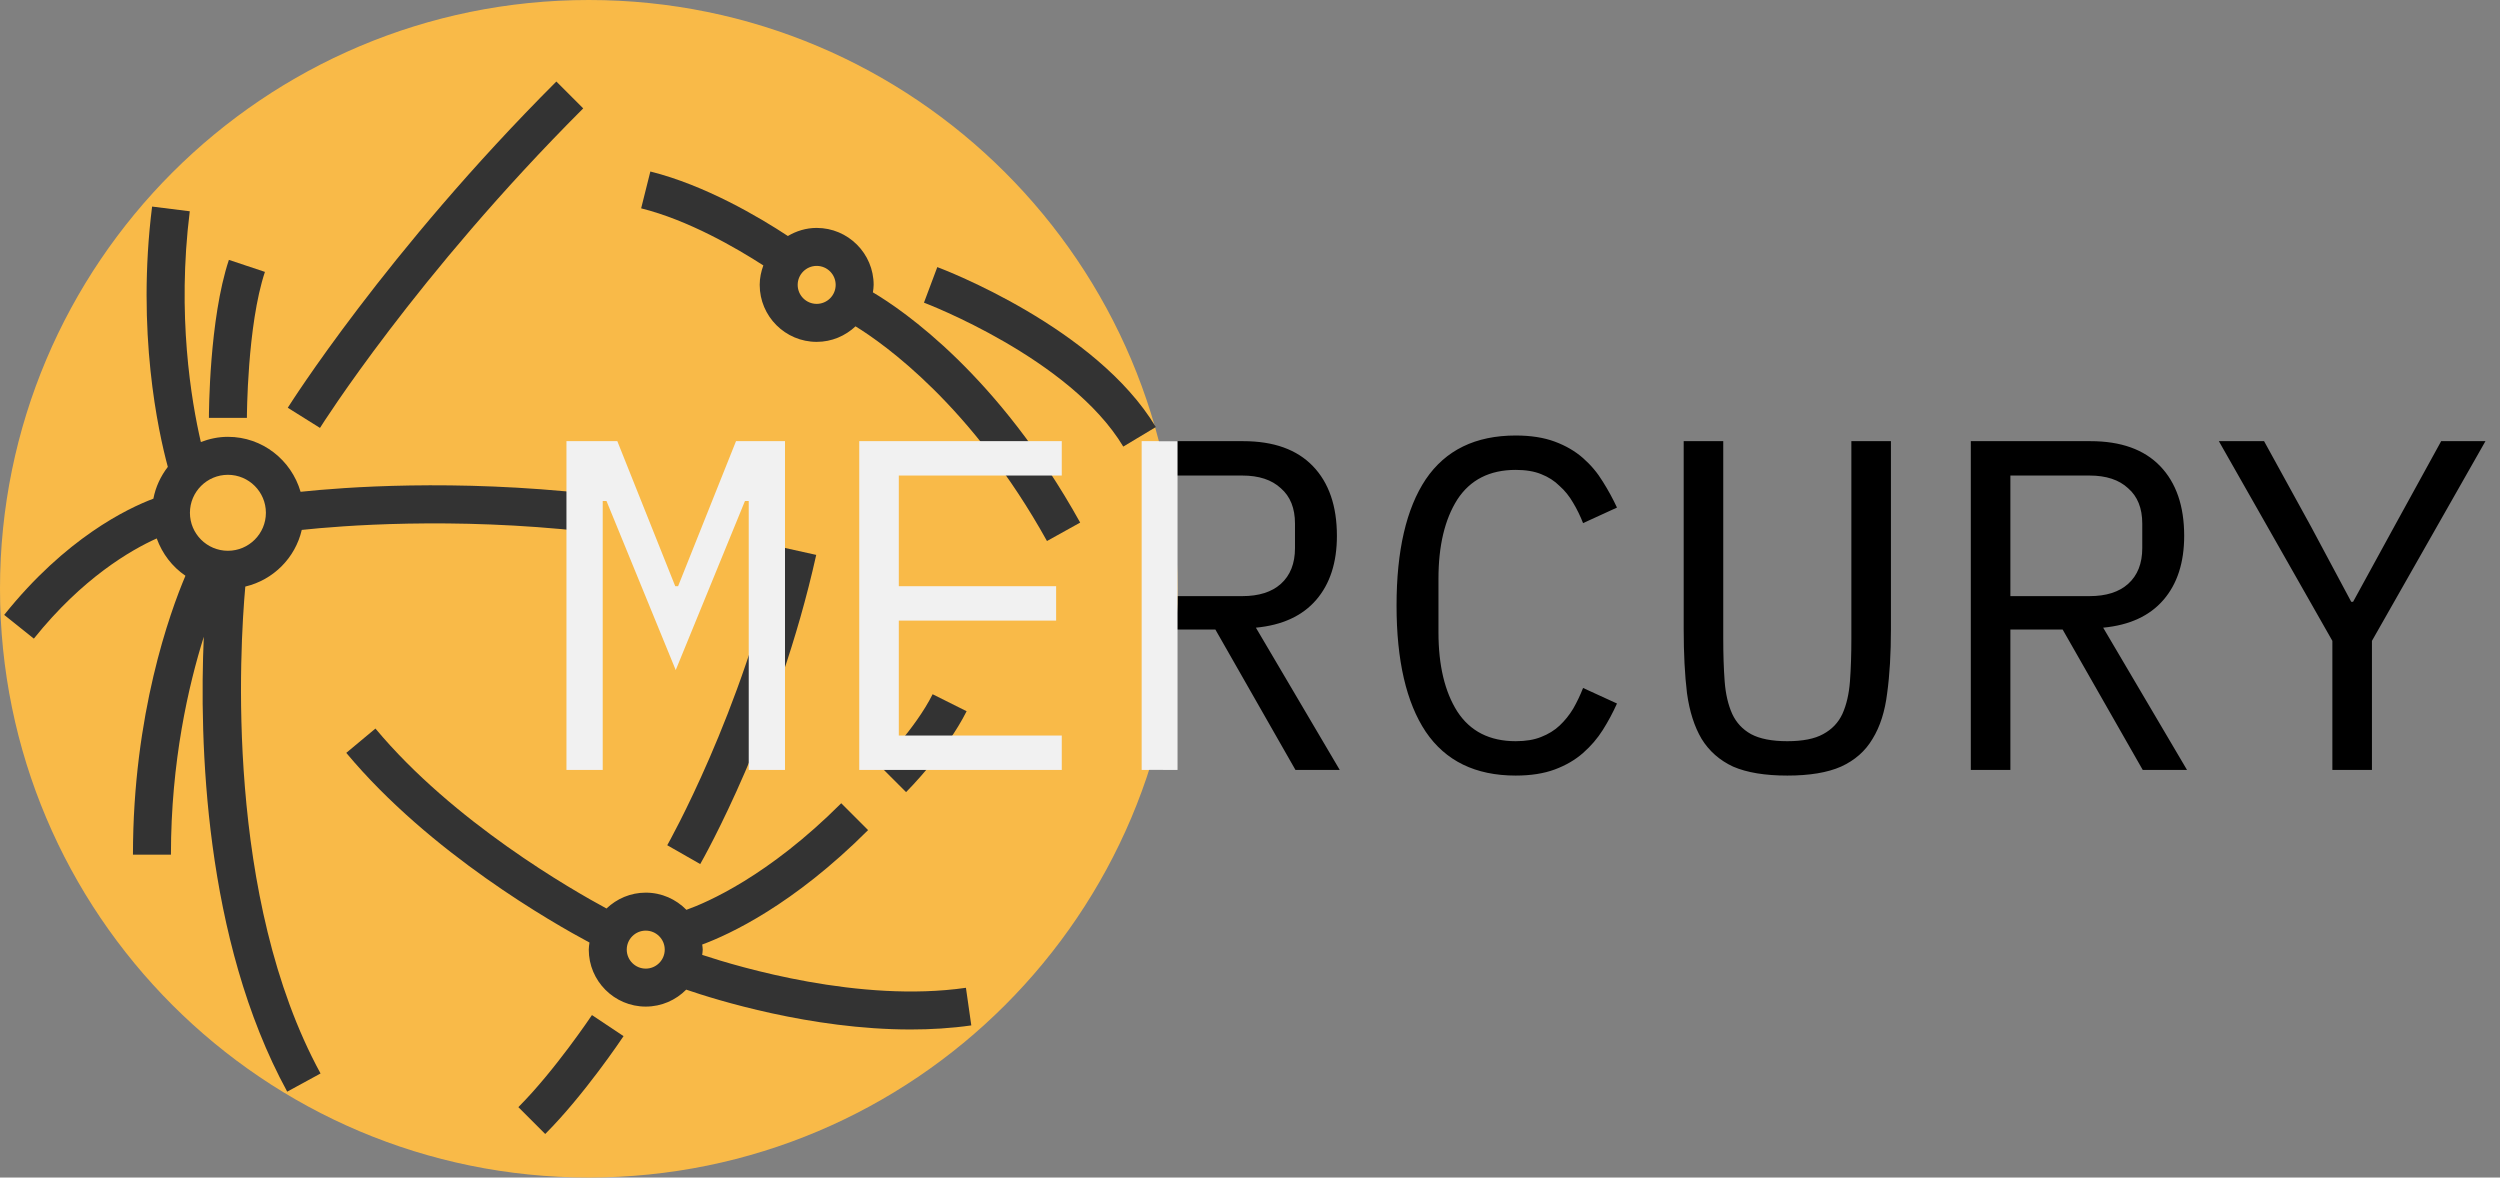 <svg width="276" height="130" viewBox="0 0 276 130" fill="none" xmlns="http://www.w3.org/2000/svg">
<rect x="0" y="0" width="276" height="130" fill="#808080" stroke="none"/>
<path d="M80.66 66.8V55.308H80.244L72.6 73.976L64.956 55.308H64.54V66.8V85H60.536V48.704H66.152L72.548 64.72H72.86L79.256 48.704H84.664V85H80.66V66.8ZM92.86 85V48.704H115.22V52.5H97.228V64.72H114.596V68.516H97.228V81.204H115.22V85H92.86ZM128.407 85H124.039V48.704H137.247C140.61 48.704 143.175 49.623 144.943 51.46C146.711 53.297 147.595 55.863 147.595 59.156C147.595 62.103 146.833 64.46 145.307 66.228C143.782 67.996 141.563 69.019 138.651 69.296L147.907 85H143.019L134.179 69.504H128.407V85ZM137.143 65.812C138.981 65.812 140.402 65.361 141.407 64.46C142.447 63.524 142.967 62.207 142.967 60.508V57.804C142.967 56.105 142.447 54.805 141.407 53.904C140.402 52.968 138.981 52.5 137.143 52.5H128.407V65.812H137.143ZM167.335 85.624C162.898 85.624 159.587 84.012 157.403 80.788C155.254 77.564 154.179 72.919 154.179 66.852C154.179 60.785 155.254 56.14 157.403 52.916C159.587 49.692 162.898 48.08 167.335 48.08C168.999 48.08 170.438 48.305 171.651 48.756C172.864 49.207 173.904 49.813 174.771 50.576C175.638 51.339 176.366 52.205 176.955 53.176C177.544 54.112 178.064 55.065 178.515 56.036L174.771 57.752C174.459 56.955 174.095 56.209 173.679 55.516C173.263 54.788 172.76 54.164 172.171 53.644C171.616 53.089 170.94 52.656 170.143 52.344C169.38 52.032 168.444 51.876 167.335 51.876C164.458 51.876 162.308 52.968 160.887 55.152C159.5 57.336 158.807 60.248 158.807 63.888V69.816C158.807 73.456 159.5 76.368 160.887 78.552C162.308 80.736 164.458 81.828 167.335 81.828C168.444 81.828 169.38 81.672 170.143 81.36C170.94 81.048 171.616 80.632 172.171 80.112C172.76 79.557 173.263 78.933 173.679 78.24C174.095 77.512 174.459 76.749 174.771 75.952L178.515 77.668C178.064 78.673 177.544 79.644 176.955 80.58C176.366 81.516 175.638 82.365 174.771 83.128C173.904 83.891 172.864 84.497 171.651 84.948C170.438 85.399 168.999 85.624 167.335 85.624ZM190.247 48.704V70.492C190.247 72.26 190.299 73.837 190.403 75.224C190.507 76.611 190.784 77.807 191.235 78.812C191.685 79.783 192.379 80.528 193.315 81.048C194.285 81.568 195.62 81.828 197.319 81.828C199.017 81.828 200.335 81.568 201.271 81.048C202.241 80.528 202.952 79.783 203.403 78.812C203.853 77.807 204.131 76.611 204.235 75.224C204.339 73.837 204.391 72.26 204.391 70.492V48.704H208.759V69.452C208.759 72.156 208.62 74.513 208.343 76.524C208.1 78.535 207.563 80.216 206.731 81.568C205.933 82.92 204.772 83.943 203.247 84.636C201.756 85.295 199.78 85.624 197.319 85.624C194.857 85.624 192.864 85.295 191.339 84.636C189.848 83.943 188.687 82.92 187.855 81.568C187.057 80.216 186.52 78.535 186.243 76.524C186 74.513 185.879 72.156 185.879 69.452V48.704H190.247ZM221.946 85H217.578V48.704H230.786C234.149 48.704 236.714 49.623 238.482 51.46C240.25 53.297 241.134 55.863 241.134 59.156C241.134 62.103 240.372 64.46 238.846 66.228C237.321 67.996 235.102 69.019 232.19 69.296L241.446 85H236.558L227.718 69.504H221.946V85ZM230.682 65.812C232.52 65.812 233.941 65.361 234.946 64.46C235.986 63.524 236.506 62.207 236.506 60.508V57.804C236.506 56.105 235.986 54.805 234.946 53.904C233.941 52.968 232.52 52.5 230.682 52.5H221.946V65.812H230.682ZM257.494 85V70.752L244.962 48.704H249.954L255.154 58.168L259.574 66.436H259.782L264.306 58.168L269.506 48.704H274.394L261.862 70.752V85H257.494Z" fill="black"/>
<g clip-path="url(#clip0_1_33)">
<path d="M65 130C100.899 130 130 100.899 130 65C130 29.102 100.899 0 65 0C29.102 0 0 29.102 0 65C0 100.899 29.102 130 65 130Z" fill="#F9BA48"/>
<path d="M64.386 11.966L61.421 9.001C42.598 27.824 31.877 44.847 31.77 45.017L35.326 47.242C35.429 47.075 45.898 30.454 64.386 11.966Z" fill="#333333"/>
<path d="M27.082 64.757C30.17 64.027 32.598 61.597 33.315 58.502C37.544 58.049 49.895 57.043 64.769 58.695L65.233 54.527C50.142 52.853 37.857 53.797 33.184 54.294C32.169 50.803 28.978 48.226 25.162 48.226C24.105 48.226 23.105 48.444 22.174 48.801C21.117 44.238 19.519 34.786 20.951 23.325L16.791 22.805C15.062 36.648 17.467 47.62 18.528 51.543C17.748 52.562 17.182 53.745 16.934 55.053C14.053 56.137 7.245 59.406 0.462 67.884L3.737 70.504C9.092 63.812 14.453 60.723 17.303 59.442C17.911 61.126 19.014 62.572 20.473 63.562C18.771 67.579 14.678 78.856 14.678 94.355H18.871C18.871 84.07 20.811 75.668 22.499 70.301C22 81.731 22.505 103.648 31.707 120.519L35.389 118.512C24.815 99.125 26.467 71.613 27.082 64.757ZM29.355 56.613C29.355 58.925 27.474 60.806 25.161 60.806C22.849 60.806 20.968 58.925 20.968 56.613C20.968 54.3 22.849 52.419 25.161 52.419C27.474 52.419 29.355 54.3 29.355 56.613Z" fill="#333333"/>
<path d="M57.227 122.227L60.192 125.192C64.482 120.9 68.665 114.654 68.841 114.389L65.352 112.064C65.31 112.125 61.228 118.227 57.227 122.227Z" fill="#333333"/>
<path d="M90.111 61.261L86.018 60.351C81.948 78.666 73.746 93.17 73.664 93.314L77.304 95.394C77.654 94.785 85.896 80.224 90.111 61.261Z" fill="#333333"/>
<path d="M77.522 105.419C77.541 105.226 77.581 105.037 77.581 104.838C77.581 104.645 77.541 104.463 77.524 104.276C80.512 103.171 87.557 99.924 95.837 91.643L92.872 88.678C84.823 96.728 78.048 99.636 75.779 100.445C74.636 99.277 73.049 98.548 71.29 98.548C69.608 98.548 68.088 99.221 66.958 100.299C63.185 98.267 50.058 90.764 41.448 80.431L38.228 83.117C47.46 94.194 61.152 101.961 65.079 104.056C65.046 104.313 65 104.569 65 104.838C65 108.306 67.822 111.128 71.29 111.128C73.036 111.128 74.617 110.409 75.758 109.256C78.991 110.365 89.504 113.655 100.529 113.655C102.76 113.655 105.016 113.521 107.232 113.205L106.639 109.053C94.938 110.733 81.627 106.78 77.522 105.419ZM71.29 106.935C70.135 106.935 69.193 105.996 69.193 104.838C69.193 103.681 70.135 102.741 71.29 102.741C72.446 102.741 73.387 103.681 73.387 104.838C73.387 105.996 72.446 106.935 71.29 106.935Z" fill="#333333"/>
<path d="M96.367 32.276C96.405 32.003 96.451 31.735 96.451 31.452C96.451 27.984 93.629 25.162 90.161 25.162C88.995 25.162 87.917 25.501 86.982 26.055C83.814 23.971 77.866 20.45 71.799 18.934L70.782 23C75.98 24.3 81.26 27.357 84.273 29.303C84.026 29.978 83.871 30.695 83.871 31.452C83.871 34.92 86.693 37.742 90.161 37.742C91.824 37.742 93.325 37.082 94.451 36.027C97.569 37.946 107.277 44.77 115.586 59.729L119.251 57.693C110.204 41.405 99.697 34.249 96.367 32.276ZM90.161 33.548C89.006 33.548 88.064 32.609 88.064 31.451C88.064 30.294 89.006 29.355 90.161 29.355C91.317 29.355 92.258 30.294 92.258 31.451C92.258 32.609 91.317 33.548 90.161 33.548Z" fill="#333333"/>
<path d="M103.478 29.487L102.006 33.414C102.167 33.473 118.164 39.56 124.009 49.303L127.605 47.146C121.013 36.161 104.191 29.755 103.478 29.487Z" fill="#333333"/>
<path d="M29.248 30.017L25.27 28.69C23.09 35.23 23.065 45.687 23.065 46.129H27.258C27.258 46.028 27.285 35.907 29.248 30.017Z" fill="#333333"/>
<path d="M102.962 76.643C101.048 80.474 97.103 84.447 97.064 84.485L100.031 87.45C100.211 87.27 104.49 82.965 106.715 78.518L102.962 76.643Z" fill="#333333"/>
<path d="M82.66 66.8V55.308H82.244L74.6 73.976L66.956 55.308H66.54V66.8V85H62.536V48.704H68.152L74.548 64.72H74.86L81.256 48.704H86.664V85H82.66V66.8ZM94.86 85V48.704H117.22V52.5H99.228V64.72H116.596V68.516H99.228V81.204H117.22V85H94.86ZM130.407 85H126.039V48.704H139.247C142.61 48.704 145.175 49.623 146.943 51.46C148.711 53.297 149.595 55.863 149.595 59.156C149.595 62.103 148.833 64.46 147.307 66.228C145.782 67.996 143.563 69.019 140.651 69.296L149.907 85H145.019L136.179 69.504H130.407V85ZM139.143 65.812C140.981 65.812 142.402 65.361 143.407 64.46C144.447 63.524 144.967 62.207 144.967 60.508V57.804C144.967 56.105 144.447 54.805 143.407 53.904C142.402 52.968 140.981 52.5 139.143 52.5H130.407V65.812H139.143Z" fill="#F1F1F1"/>
</g>
<defs>
<clipPath id="clip0_1_33">
<rect width="130" height="130" fill="white"/>
</clipPath>
</defs>
</svg>
